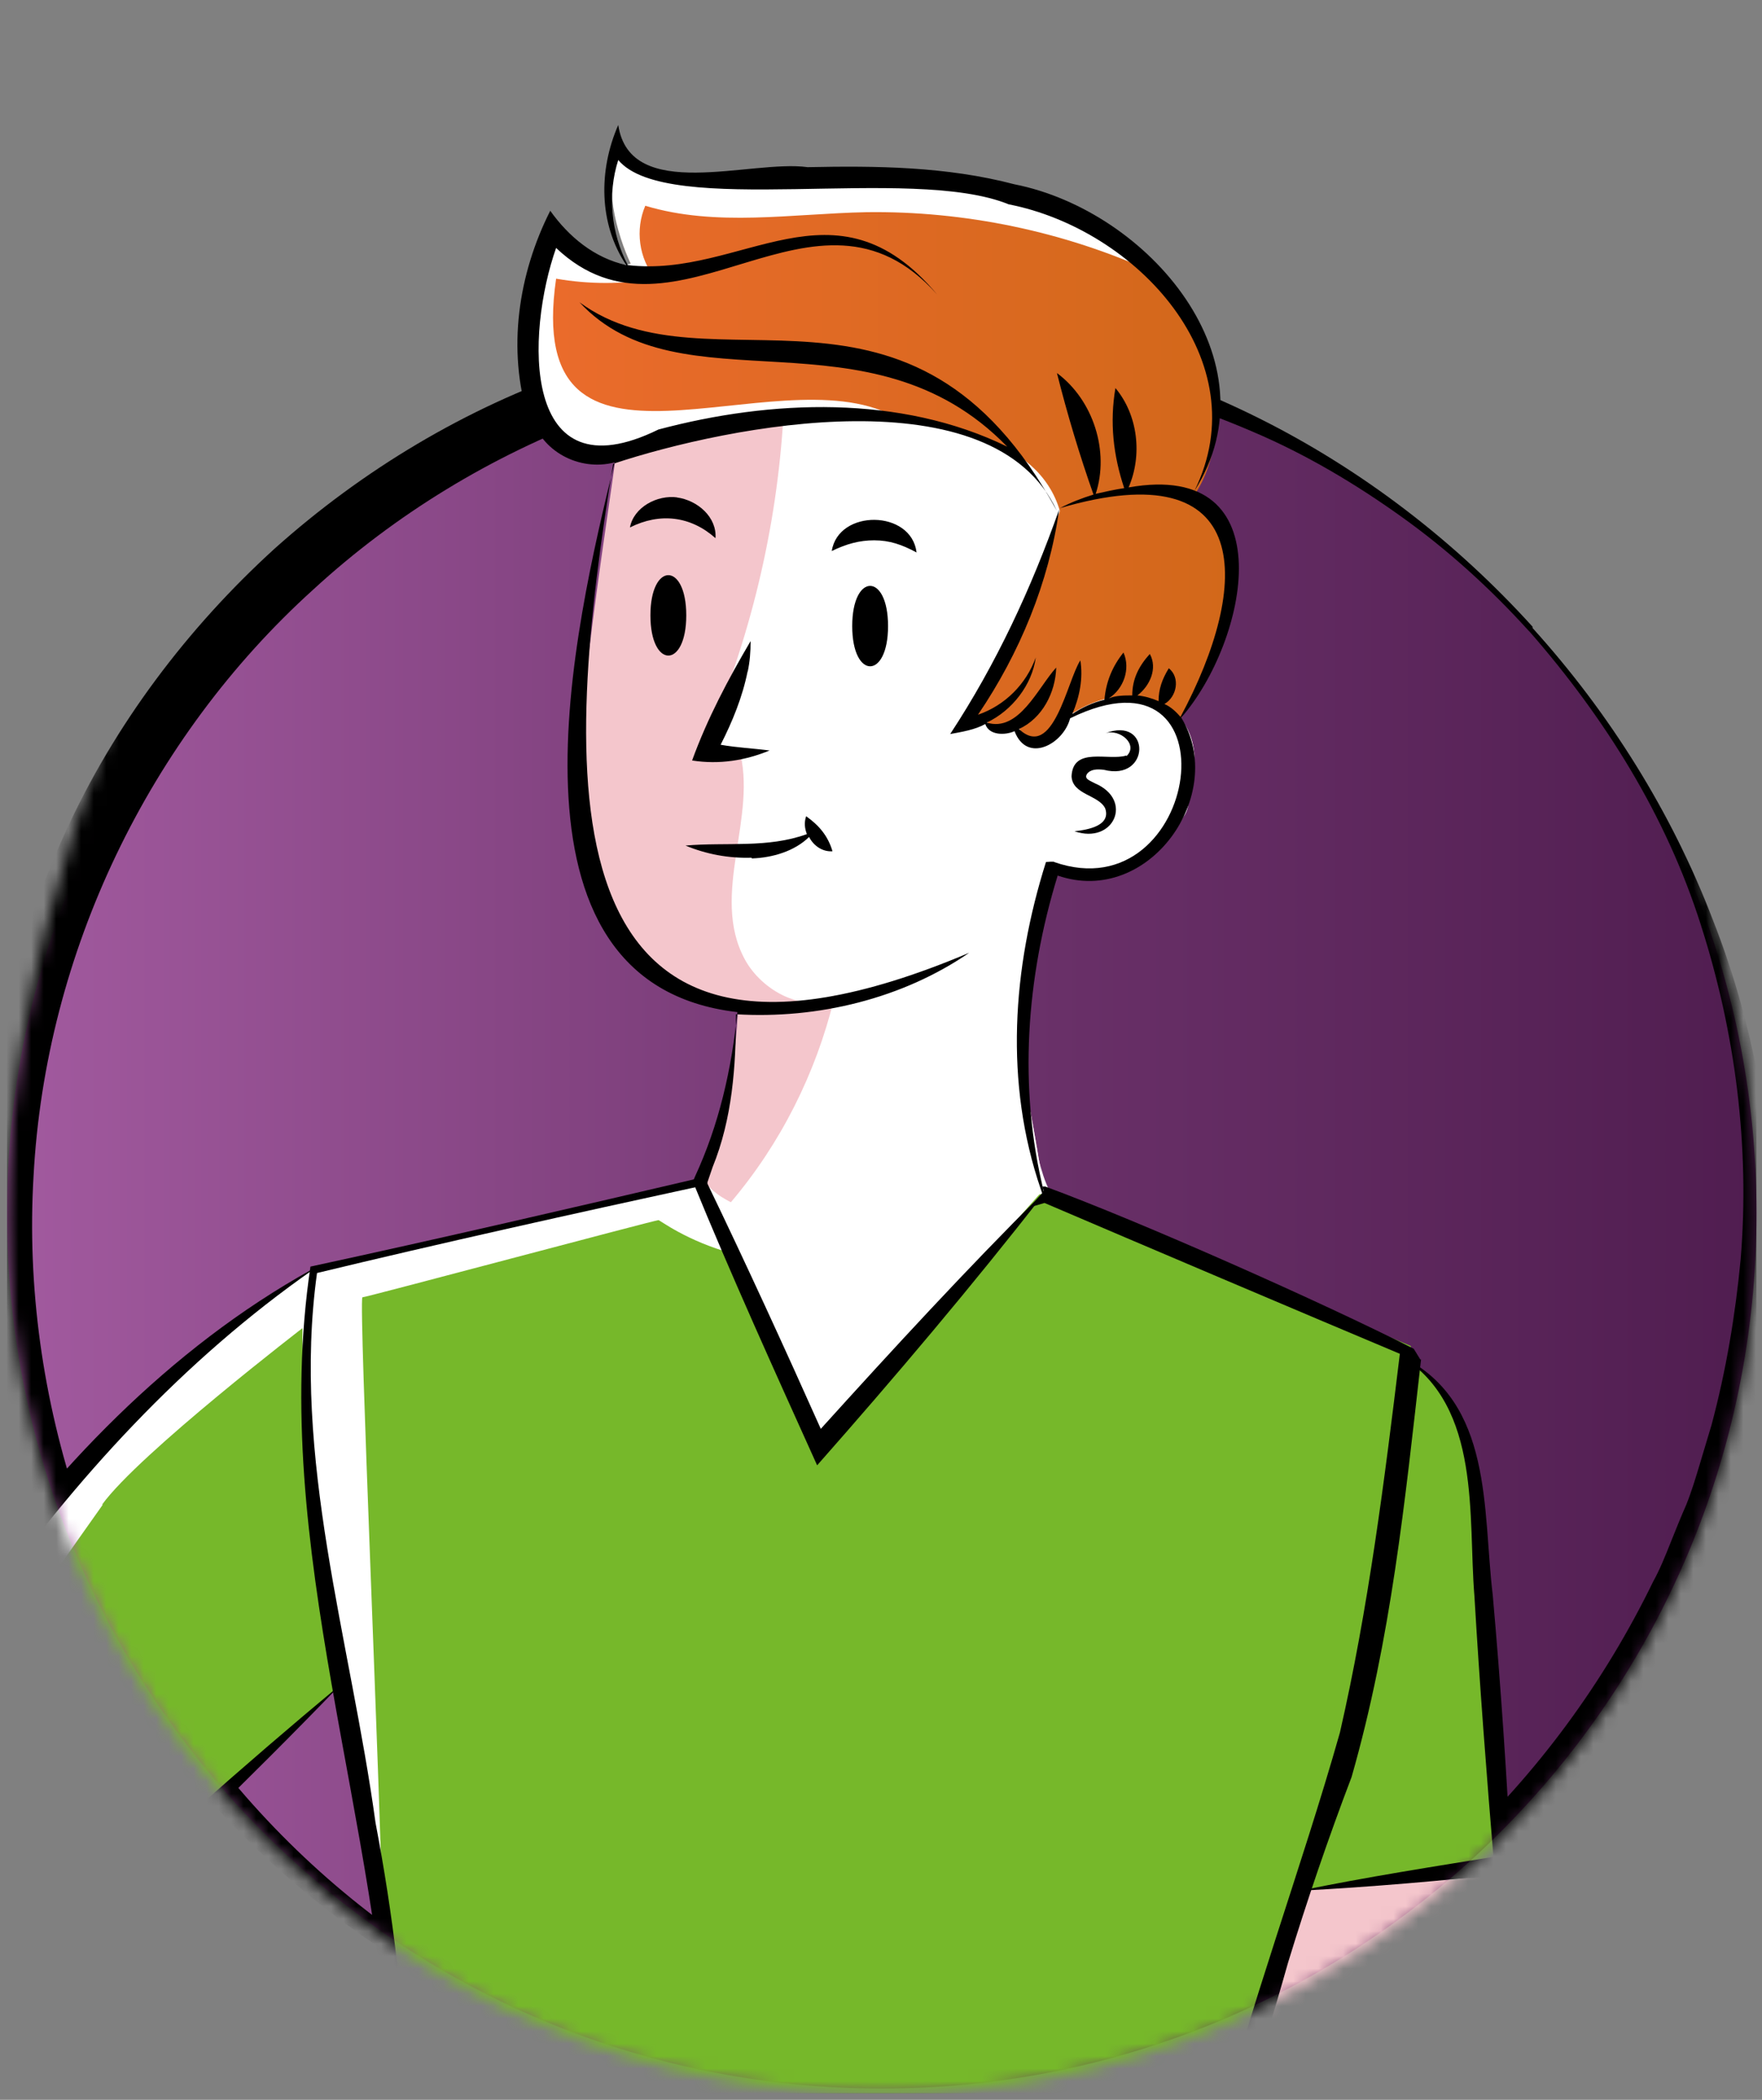 <svg width="141" height="168" viewBox="0 0 141 168" fill="none" xmlns="http://www.w3.org/2000/svg">
<rect x="0" y="0" width="141" height="168" fill="#808080" stroke="none"/>
<g clip-path="url(#clip0_2093_8553)">
<path d="M70.564 167.098C109.224 167.098 140.564 135.746 140.564 97.072C140.564 58.398 109.224 27.046 70.564 27.046C31.904 27.046 0.564 58.398 0.564 97.072C0.564 135.746 31.904 167.098 70.564 167.098Z" fill="url(#paint0_linear_2093_8553)"/>
<mask id="mask0_2093_8553" style="mask-type:alpha" maskUnits="userSpaceOnUse" x="0" y="0" width="141" height="168">
<path d="M70.564 167.489C109.224 167.489 140.564 136.137 140.564 97.463C140.564 58.789 109.224 0 70.564 0C31.904 0 0.564 58.789 0.564 97.463C0.564 136.137 31.904 167.489 70.564 167.489Z" fill="url(#paint1_linear_2093_8553)"/>
</mask>
<g mask="url(#mask0_2093_8553)">
<path d="M122.641 50.249C128.792 57.039 133.777 64.997 137.065 73.591C140.459 82.185 142.05 91.522 141.944 100.859C141.732 110.195 139.717 119.532 135.686 128.126C131.762 136.72 125.929 144.36 118.929 150.619C111.823 156.773 103.55 161.548 94.747 164.519C90.293 166.004 85.732 167.065 81.171 167.595C76.611 168.232 71.944 168.338 67.277 168.126C48.823 167.171 30.793 159.001 17.959 145.314C11.596 138.524 6.399 130.461 3.111 121.654C-0.177 112.848 -1.768 103.405 -1.344 93.962C-0.92 84.519 1.308 75.183 5.232 66.588C9.156 57.994 14.989 50.249 21.989 43.883C28.989 37.623 37.262 32.637 46.277 29.56C55.187 26.483 64.732 25.316 74.065 26.058C83.398 26.801 92.52 29.348 100.792 33.485C109.065 37.623 116.489 43.353 122.641 50.143V50.249ZM122.323 50.461C119.247 47.066 115.853 43.989 112.141 41.337C108.429 38.684 104.505 36.35 100.262 34.546C91.883 30.939 82.974 28.923 73.959 28.817C55.929 28.499 38.217 35.077 25.065 47.172C11.914 59.055 3.641 76.244 2.686 94.068C2.156 102.981 3.429 111.999 6.293 120.487C9.262 128.975 13.717 136.933 19.656 143.723C25.596 150.513 32.914 156.243 41.08 160.168C49.247 164.094 58.262 166.322 67.277 166.747C71.838 166.959 76.399 166.641 80.853 165.898C85.308 165.155 89.656 163.882 93.898 162.29C102.277 159.107 110.02 154.121 116.489 147.967C123.065 141.813 128.368 134.598 132.292 126.535C132.823 125.58 133.247 124.519 133.671 123.458C134.095 122.397 134.52 121.336 134.944 120.381C135.368 119.32 135.686 118.259 136.005 117.198C136.323 116.137 136.641 115.076 136.959 114.015C138.126 109.665 138.868 105.209 139.292 100.753C140.035 91.734 138.868 82.61 136.111 74.016C134.732 69.665 132.823 65.528 130.489 61.602C128.156 57.676 125.398 53.963 122.429 50.567L122.323 50.461Z" fill="black"/>
<path d="M95.111 61.931C95.111 62.674 95.111 63.418 95.111 64.104C95.111 64.504 94.994 64.962 94.701 65.362C93.239 67.822 86.452 71.482 84.345 69.309C83.76 72.34 82.064 80.919 81.478 83.836C81.829 85.494 82.707 92.815 83.936 95.16C79.899 99.621 69.718 110.773 65.506 115.349C65.389 115.12 56.32 94.359 56.203 94.13C56.612 93.101 57.373 91.213 58.075 89.841C59.128 87.61 59.655 80.347 59.655 80.347C59.655 80.29 55.384 73.77 55.325 73.713C56.086 61.187 57.49 47.518 57.9 32.419C66.149 29.674 63.516 29.445 74.399 30.532C79.489 30.932 84.872 31.39 84.872 31.39C86.803 36.823 92.478 52.036 94.467 57.413C94.467 57.413 94.467 57.413 94.467 57.47C95.403 58.671 95.111 60.329 95.111 61.874V61.931Z" fill="white"/>
<path d="M66.852 79.603C66.793 79.832 66.852 79.718 66.735 79.947C65.272 85.895 62.464 91.5 58.485 96.189C57.49 95.675 56.671 95.103 56.203 94.13C56.203 94.245 56.086 94.416 56.086 94.531C57.958 90.184 58.895 85.151 59.07 80.404C50.411 81.376 46.549 69.023 46.374 62.274C46.14 56.383 49.182 37.91 49.241 36.652C49.767 36.137 49.826 36.309 50.82 35.737C50.879 35.737 50.937 35.679 50.996 35.622C53.219 34.707 60.591 30.189 62.229 30.132C62.522 31.104 62.873 32.191 62.697 33.22C62.171 42.314 60.006 51.293 56.32 59.7C57.256 59.7 58.192 59.815 59.129 59.872C60.708 65.305 56.788 71.539 59.596 76.744C60.942 79.26 64.453 81.205 66.852 79.603Z" fill="#F4C6CC"/>
<path d="M81.712 84.808C82.005 86.581 83.468 94.13 83.409 94.874C82.648 92.071 81.888 86.295 81.712 84.808Z" fill="#F4C6CC"/>
<path d="M83.76 70.91L84.229 69.309C84.229 69.309 81.654 84.179 81.596 84.465C81.596 84.465 82.59 74.17 83.702 70.91H83.76Z" fill="#F4C6CC"/>
<path d="M90.606 69.08C87.622 70.567 84.521 69.423 84.287 69.366C84.521 69.423 87.739 70.453 90.606 69.08Z" fill="#F4C6CC"/>
<path d="M94.701 65.306C94.701 65.306 94.116 66.964 91.425 68.623C94.935 66.45 97.451 58.099 92.185 56.098C96.866 57.528 95.696 62.846 94.643 65.306H94.701Z" fill="#F4C6CC"/>
<path d="M81.712 84.808C82.005 86.581 83.468 94.13 83.409 94.874C82.648 92.071 81.888 86.295 81.712 84.808Z" fill="white"/>
<path d="M83.76 70.91L84.229 69.309C84.229 69.309 81.654 84.179 81.596 84.465C81.596 84.465 82.59 74.17 83.702 70.91H83.76Z" fill="white"/>
<path d="M90.606 69.08C87.622 70.567 84.521 69.423 84.287 69.366C84.521 69.423 87.739 70.453 90.606 69.08Z" fill="white"/>
<path d="M94.701 65.306C94.701 65.306 94.116 66.964 91.425 68.623C94.935 66.45 97.451 58.099 92.185 56.098C96.866 57.528 95.696 62.846 94.643 65.306H94.701Z" fill="white"/>
<path d="M98.446 47.118C99.207 48.719 95.17 56.554 94.819 56.898C94.468 57.469 94.643 57.755 93.824 57.241C90.957 54.381 86.92 56.04 84.697 57.87C83.644 59.071 82.415 60.215 81.42 57.984C80.952 58.099 79.197 58.671 78.963 57.584H77.208L81.128 51.293L84.814 40.884C83.117 34.993 75.277 33.563 68.49 32.991C63.926 32.705 54.799 34.535 51.347 35.679C47.895 36.823 48.012 36.365 43.916 34.249C39.821 32.133 44.209 18.864 44.209 18.864C44.209 18.864 45.496 19.379 47.134 20.58C48.773 21.781 50.528 21.209 50.528 21.209C49.475 18.979 48.129 14.518 49.709 11.658C49.826 11.83 51.347 13.488 52.108 13.832C55.91 14.861 68.314 14.117 72.176 14.175C77.149 13.546 85.808 17.034 85.808 17.034C90.84 19.265 93.765 23.211 96.691 27.386C97.861 31.676 97.627 36.537 95.638 39.511C95.638 39.511 96.281 40.14 96.34 40.255C99.031 41.341 98.68 45.688 98.563 47.175L98.446 47.118Z" fill="url(#paint2_linear_2093_8553)"/>
<path d="M71.474 33.22C65.857 32.076 55.969 34.135 51.288 35.565C47.836 36.709 47.953 36.251 43.858 34.135C39.762 32.019 44.15 18.75 44.15 18.75C44.15 18.75 45.438 19.265 47.076 20.466C48.714 21.667 50.469 21.095 50.469 21.095C49.416 18.865 48.07 14.404 49.65 11.544C49.767 11.716 51.288 13.374 52.049 13.717C55.91 14.747 68.256 14.003 72.117 14.06C80.776 14.06 88.5 17.263 92.303 21.781C85.165 18.521 77.207 16.863 69.309 16.977C63.4 17.092 57.315 18.178 51.639 16.462C50.82 18.35 51.113 20.695 52.459 22.296C49.826 22.754 47.134 22.754 44.501 22.296C41.81 40.884 61.937 28.244 71.474 33.277V33.22Z" fill="white"/>
<path d="M125.184 262.392C122.961 267.253 122.961 267.31 122.61 267.425C121.557 267.425 119.509 267.196 118.865 266.796C118.865 266.796 116.35 267.711 115.647 267.596C113.541 267.139 111.727 266.967 109.621 266.681C109.621 266.681 106.754 267.997 106.228 267.596C104.648 265.995 103.77 262.106 103.185 260.39C101.722 261.305 98.388 261.648 96.983 259.761C96.983 259.761 96.515 257.931 96.691 257.53C97.159 256.215 97.919 251.697 98.329 250.667C98.329 250.667 101.781 245.005 102.951 243.976C104.121 242.946 105.701 241.059 105.701 241.059C105.233 229.849 101.137 193.475 103.946 182.951C103.127 179.462 100.845 169.225 100.084 165.908L104.706 150.98C106.462 150.866 117.871 150.237 119.333 150.18C119.275 157.157 120.504 178.433 119.333 185.296C121.557 193.932 123.371 231.679 123.195 240.258C126.471 240.258 127.057 257.873 125.243 262.392H125.184Z" fill="white"/>
<path d="M119.275 150.18L119.392 154.927C114.009 160.989 107.866 166.365 101.196 170.998L100.026 165.965L104.648 151.038C106.403 150.923 117.812 150.294 119.275 150.237V150.18Z" fill="#F4C6CC"/>
<path d="M125.184 262.392C122.961 267.253 122.961 267.31 122.61 267.425C121.557 267.425 119.509 267.196 118.865 266.796C118.865 266.796 116.35 267.711 115.647 267.596C113.307 267.139 113.541 267.196 111.025 266.91C111.435 256.501 115.062 246.321 115.355 235.912C113.541 210.575 105.994 185.468 108.626 159.731L116.818 150.294L119.275 150.18C119.216 157.157 120.445 178.433 119.275 185.296C121.498 193.932 123.312 231.679 123.136 240.258C126.413 240.258 126.998 257.874 125.184 262.392Z" fill="#F4C6CC"/>
<path d="M34.964 206.571C34.555 208.401 33.326 213.606 32.858 215.551C23.146 215.322 24.959 213.32 21.8 206.571C23.204 203.14 23.848 203.654 22.853 199.823C9.045 188.899 -7.688 179.977 -14.183 159.559C-14.183 159.559 -14.007 151.609 -11.433 148.006C-8.858 144.46 0.386 130.791 0.386 130.791C3.136 133.307 10.918 140.514 13.726 143.202C12.731 144.46 4.95 154.354 4.189 155.327C13.316 162.876 23.848 179.977 31.161 188.556C31.103 189.242 30.869 190.843 31.161 191.472C31.746 193.76 34.438 204.627 34.906 206.686L34.964 206.571Z" fill="white"/>
<path d="M13.726 143.087C12.965 144.059 4.833 154.354 4.365 155.04C2.317 154.125 0.093 153.61 -2.13 153.496C2.258 148.234 4.716 141.486 4.657 134.68L13.726 143.087Z" fill="#F4C6CC"/>
<path d="M30.986 190.443C28.997 191.015 27.066 191.93 25.369 193.131C18.407 178.032 5.242 166.593 -6.986 155.212C-3.826 153.84 0.679 152.467 4.131 151.952C4.599 152.467 5.125 152.982 5.593 153.439C5.535 153.554 4.248 155.155 4.248 155.155C13.375 162.704 23.907 179.805 31.22 188.384L31.045 190.386L30.986 190.443Z" fill="#F4C6CC"/>
<path d="M27.3 134.737L15.949 145.261C10.859 140.399 3.136 133.021 -2.013 128.103C9.338 111.403 23.965 101.966 25.018 101.565L27.241 134.794L27.3 134.737Z" fill="#76B82A"/>
<path d="M8.226 120.382C5.301 124.5 2.726 128.218 2.726 128.218C3.955 130.105 11.035 140.914 12.088 142.516C8.87 138.913 1.849 131.02 -1.428 127.303C10.742 110.088 23.614 102.424 24.901 101.623L24.433 106.084C24.433 106.084 11.093 116.322 8.168 120.382H8.226Z" fill="white"/>
<path d="M94.35 188.384C93.297 196.219 94.935 206.113 94.935 206.113L93.121 206.914H33.267C33.267 206.914 33.267 206.914 33.267 206.8C33.092 206.113 31.103 201.538 31.103 201.424C32.975 196.105 32.039 195.418 30.927 190.385C31.044 191.3 33.56 168.538 30.167 151.551C27.826 135.023 22.677 118.208 25.018 101.451C35.315 98.991 45.73 96.818 56.027 94.416C57.782 98.362 63.633 111.402 65.506 115.52L82.356 96.475C82.473 96.361 83.058 95.674 83.175 95.56C83.292 95.56 83.468 95.503 83.585 95.445L112.897 107.685C113.658 124.156 97.568 169.224 94.35 188.212V188.384Z" fill="#76B82A"/>
<path d="M28.997 103.796C28.704 104.483 30.401 142.287 30.635 154.298C31.162 152.811 21.157 106.313 25.135 101.509C35.433 99.049 45.789 96.876 56.086 94.531C56.496 95.446 58.251 99.335 58.66 100.308C54.916 99.278 52.81 97.62 52.693 97.62C52.4 97.62 29.289 103.796 28.997 103.796Z" fill="white"/>
<path d="M83.644 95.617C83.468 95.732 83.234 95.789 83.058 95.903L83.234 95.732C83.351 95.732 83.526 95.674 83.644 95.617Z" fill="white"/>
<path d="M104.063 151.266L120.504 149.207C120.504 149.207 118.456 120.839 117.988 116.436C117.52 111.975 112.254 108.543 112.254 108.543L104.004 151.266H104.063Z" fill="#76B82A"/>
<path d="M104.062 151.266C109.328 150.179 114.828 149.321 120.152 148.463L119.567 149.264C118.982 142.287 118.397 134.68 117.988 127.703C117.461 121.354 118.573 112.604 112.195 108.543C119.509 112.203 118.631 120.782 119.45 127.588C120.094 134.794 120.62 142.63 120.971 149.893C115.413 150.465 109.679 150.98 104.121 151.266H104.062Z" fill="black"/>
<path d="M25.076 101.565C14.662 108.829 6.003 118.323 -1.252 128.56L-1.369 127.474C4.54 133.136 10.625 139.027 16.359 144.86H15.54C19.401 141.429 23.321 138.054 27.241 134.794C23.555 138.626 19.752 142.401 15.949 146.119C9.572 140.342 3.077 134.222 -3.183 128.217C4.247 117.694 13.492 107.914 24.959 101.565H25.076Z" fill="black"/>
<path d="M56.671 95.903C56.379 95.674 56.086 95.331 55.91 94.931C46.139 97.047 35.081 99.506 25.369 101.851C23.321 116.55 28.061 131.306 30.05 145.832C32.858 160.531 33.619 175.63 31.454 190.5C31.805 192.959 33.385 196.562 32.215 199.022C32.156 199.365 31.337 201.367 31.454 201.71C32.097 203.368 33.034 205.37 33.443 207.029C33.443 207.029 33.443 207.143 33.326 207.143C33.326 207.143 33.326 207.029 33.326 206.971H33.268C32.683 205.256 31.688 203.311 30.986 201.653C31.337 199.308 32.683 197.192 31.63 194.789C31.63 194.732 30.576 190.614 30.576 190.557C31.512 183.179 31.571 175.687 31.278 168.195C30.576 145.89 21.508 123.756 24.843 101.337C34.906 99.163 46.257 96.532 56.261 94.188C56.261 94.302 56.145 94.416 56.145 94.588L56.73 95.903H56.671Z" fill="black"/>
<path d="M113.716 108.771C112.429 120.095 111.318 131.134 108.158 142.172C106.286 147.09 104.589 152.066 103.068 157.042C98.563 173.056 92.185 189.299 95.111 206.17C95.052 206.17 93.297 206.971 93.18 206.971V206.8C93.122 206.8 94.818 205.999 94.818 205.999C90.606 182.95 101.02 160.473 107.222 138.626C109.504 128.674 110.791 118.437 112.02 108.314C104.94 105.34 90.664 99.277 83.585 96.246L82.415 96.589C82.707 96.246 83.234 95.617 83.526 95.331C83.526 95.217 83.468 95.102 83.409 94.931H83.643C91.249 97.733 105.935 104.253 113.131 107.913L113.658 108.771H113.716Z" fill="black"/>
<path d="M71.064 50.092C71.064 54.382 68.197 54.382 68.197 50.092C68.197 45.803 71.064 45.803 71.064 50.092Z" fill="black"/>
<path d="M54.916 49.234C54.916 53.523 52.049 53.523 52.049 49.234C52.049 44.944 54.916 44.944 54.916 49.234Z" fill="black"/>
<path d="M59.83 53.752C60.006 52.952 60.065 52.151 60.065 51.293C58.251 54.381 56.612 57.47 55.384 60.844C57.549 61.187 59.655 60.844 61.586 60.043C60.24 59.872 58.953 59.815 57.666 59.586C58.602 57.756 59.421 55.754 59.83 53.695V53.752Z" fill="black"/>
<path d="M69.953 43.229C71.181 43.229 72.176 43.572 73.346 44.202C72.936 40.77 67.086 40.713 66.559 44.087C67.729 43.515 68.782 43.229 69.953 43.229Z" fill="black"/>
<path d="M54.214 39.797C52.575 39.569 50.703 40.598 50.411 42.199C52.809 40.998 55.267 41.284 57.256 43.057C57.373 41.399 55.852 40.026 54.155 39.797H54.214Z" fill="black"/>
<path d="M42.512 33.277C43.273 36.08 46.315 37.738 49.182 36.995C46.022 49.978 39.118 78.688 59.011 80.976C58.543 85.552 57.549 89.955 55.618 94.13C55.618 94.13 55.501 94.416 55.442 94.531C58.426 101.851 62.112 109.973 65.389 117.236C71.649 110.144 77.793 102.881 83.585 95.446V95.617C83.643 95.617 83.585 95.389 83.585 95.389C83.702 95.274 83.819 95.103 83.877 94.988C83.76 95.103 83.643 95.217 83.526 95.332C81.478 86.981 82.122 78.231 84.638 70.052C91.951 72.569 98.27 63.532 94.526 57.413C99.792 51.407 102.951 36.766 90.313 38.997C91.425 36.423 91.074 33.22 89.26 31.047C88.792 33.792 89.085 36.423 89.962 39.054C89.202 39.168 88.441 39.34 87.68 39.511C88.792 36.137 87.505 32.019 84.579 29.846C85.398 33.106 86.393 36.423 87.505 39.569C86.569 39.855 85.691 40.198 84.814 40.655C100.435 36.08 100.143 46.775 94.467 57.355C94.116 56.955 93.707 56.555 93.18 56.326C94.175 55.754 94.467 54.21 93.531 53.466C93.005 54.324 92.712 55.125 92.712 56.097C92.186 55.868 91.6 55.697 91.015 55.64C92.01 54.896 92.654 53.466 92.01 52.323C91.132 53.295 90.606 54.324 90.606 55.64C89.962 55.64 89.319 55.64 88.734 55.868C89.904 55.125 90.489 53.524 89.904 52.208C89.026 53.295 88.499 54.553 88.382 55.983C87.446 56.212 86.569 56.612 85.808 57.127C86.393 55.754 86.686 54.267 86.452 52.837C85.399 54.439 84.287 60.901 81.537 58.328C83.409 57.47 84.462 55.411 84.521 53.409C83.058 55.011 81.537 58.614 78.963 57.813C81.01 56.841 82.59 54.782 82.883 52.608C82.122 54.725 80.425 56.441 78.26 57.184C81.596 52.265 83.936 46.603 84.755 40.77C82.532 47.061 79.723 53.123 76.037 58.728C76.973 58.557 78.026 58.385 78.846 57.928C79.138 58.843 80.425 58.843 81.186 58.499C82.181 61.13 85.106 59.529 85.633 57.47C99.148 50.836 96.106 73.084 84.345 68.966H84.404C84.228 68.909 83.877 68.966 83.702 68.966C81.01 77.487 80.367 86.638 83.292 95.16L83.409 95.503C77.324 101.565 71.474 107.914 65.681 114.319C62.873 108.028 59.596 100.879 56.612 94.702V94.588C56.73 94.245 56.905 93.73 57.022 93.387C58.602 89.498 58.894 85.323 58.894 81.148C65.447 81.548 72.234 79.889 77.558 76.229C42.57 91.042 45.203 60.959 49.065 37.109C58.368 34.021 79.489 29.846 84.579 40.884C72.936 19.494 56.846 31.848 46.373 24.184C54.506 32.934 69.543 24.355 80.601 35.737C72.059 31.562 61.703 31.962 52.692 34.364C41.634 39.797 42.102 26.643 44.501 19.837C54.097 28.931 65.272 12.631 74.984 23.555C66.793 13.775 59.362 22.296 50.235 21.21C48.889 18.636 48.597 15.548 49.474 12.802C53.395 17.492 72.878 13.146 80.718 16.348C90.957 18.35 100.728 28.874 95.579 39.283C102.19 28.874 91.893 16.863 81.186 14.747C75.745 13.317 70.128 13.26 64.628 13.374C60.065 12.745 50.411 16.291 49.474 10C47.895 13.603 47.895 17.893 50.118 21.21C47.544 20.638 45.496 18.922 44.033 16.863C41.459 21.953 40.581 27.959 42.278 33.449L42.512 33.277Z" fill="black"/>
<path d="M101.371 174.315C101.723 176.545 102.542 180.949 102.951 183.18C102.776 185.525 102.542 187.984 102.249 190.329C101.196 207.201 103.887 224.072 105.467 240.887C101.606 243.804 98.037 247.865 97.159 252.726C95.521 258.331 95.579 263.535 103.127 260.447C102.425 264.508 104.999 271.6 109.738 266.853C110.908 268.111 113.073 268.34 114.477 267.196C115.765 268.454 118.163 268.568 119.392 267.081C124.248 270.284 125.477 263.764 126.179 260.39C127.642 254.041 128.11 246.721 124.365 241.001C124.424 241.173 124.482 241.402 124.541 241.573L123.195 240.201C123.02 221.785 124.014 202.339 120.387 184.152C120.153 172.942 119.802 160.703 119.217 149.493C118.807 160.703 118.748 173.057 118.748 184.324C122.083 202.797 121.323 221.613 122.961 240.258C122.961 240.258 124.482 241.573 124.482 241.631C126.764 249.008 125.126 256.558 123.78 263.936C123.78 266.452 121.966 268.054 119.451 266.967C120.094 266.223 120.387 265.194 120.328 264.222C121.44 264.393 122.259 263.364 121.732 262.334C121.03 262.277 120.211 262.334 120.094 263.078C120.153 263.249 120.211 263.535 119.86 263.65C119.86 263.707 119.86 263.764 119.86 263.879C118.69 265.709 117.169 267.081 114.887 266.624C115.296 266.052 115.472 265.308 115.238 264.679C116.291 265.022 117.227 263.65 116.35 262.849C115.179 262.963 115.004 263.135 114.653 264.222C114.653 264.279 114.77 264.336 114.77 264.393C113.834 266.338 111.669 266.338 109.738 266.567C110.265 265.709 110.382 264.622 110.265 263.707C111.318 264.164 112.43 263.192 112.02 262.048C110.791 261.762 110.031 262.334 109.972 263.535C109.972 263.535 110.089 263.593 110.148 263.65C109.914 265.594 107.749 267.768 105.877 266.395C103.887 263.078 104.706 258.502 103.77 254.728C103.77 254.956 103.653 255.185 103.653 255.357C103.419 254.67 102.542 254.728 102.074 255.3C102.074 256.329 102.483 256.729 103.478 256.272C103.244 257.587 103.068 258.96 103.068 260.275C95.638 262.792 96.223 258.102 97.978 252.84C99.148 247.807 102.776 244.376 106.871 241.402C105.701 225.845 103.361 207.715 103.361 192.159C103.595 189.07 103.887 186.039 103.946 182.951C102.659 177.346 101.196 170.883 99.792 165.278C100.201 167.852 100.845 171.57 101.313 174.2L101.371 174.315Z" fill="black"/>
<path d="M90.138 60.444C88.733 60.901 85.867 59.7 85.749 62.102C85.808 63.589 87.914 63.589 88.441 64.676C88.909 66.048 87.095 66.391 85.984 66.506C89.143 67.593 90.723 63.989 87.622 62.674C87.212 62.445 86.744 62.331 86.978 61.931C87.271 61.53 87.797 61.53 88.324 61.587C92.068 62.56 92.127 57.241 88.441 58.67C89.611 58.27 91.132 59.586 90.138 60.501V60.444Z" fill="black"/>
<path d="M60.182 68.68C61.82 68.623 63.575 68.108 64.745 66.964C65.096 67.651 65.799 68.165 66.618 68.108C66.266 66.907 65.564 66.049 64.511 65.306C64.336 65.82 64.394 66.278 64.57 66.736C61.41 67.879 58.134 67.365 54.857 67.651C56.496 68.337 58.309 68.68 60.123 68.623L60.182 68.68Z" fill="black"/>
<path d="M-13.363 165.164C-6.459 180.835 9.162 190.157 22.795 199.708C22.385 200.795 22.444 202.11 23.029 203.197C20.513 205.027 20.045 209.088 23.555 210.117C21.332 212.805 25.311 215.379 27.944 214.921C26.715 213.263 24.082 212.748 24.258 210.403C25.662 210.975 27.125 211.375 28.646 211.375C25.369 208.459 20.806 208.973 23.38 203.654C24.901 205.427 27.3 205.828 29.523 206.171C26.422 203.769 22.327 202.225 24.843 197.706C26.188 199.193 28.178 200.166 30.167 200.337C22.853 195.59 25.135 194.046 31.103 189.871C27.71 190.443 21.391 193.245 24.492 197.363C23.731 197.935 23.087 198.736 22.736 199.708C8.928 187.526 -11.374 176.545 -13.714 156.814C-11.9 146.977 -4.704 138.798 0.503 130.391C-6.518 140.399 -19.741 152.124 -13.48 165.221L-13.363 165.164Z" fill="black"/>
<path d="M0.445 153.611C-0.609 153.382 -1.662 153.325 -2.715 153.096C7.349 155.155 9.396 162.075 15.247 169.167C20.337 175.687 25.662 182.436 31.22 188.556C26.773 181.635 21.625 174.715 16.593 168.138C12.79 163.963 9.747 157.614 4.599 154.926C8.46 151.723 11.62 147.663 13.726 143.145C9.747 146.29 6.588 150.351 4.365 154.869C3.077 154.297 1.732 153.954 0.386 153.668L0.445 153.611Z" fill="black"/>
</g>
</g>
<defs>
<linearGradient id="paint0_linear_2093_8553" x1="0.564" y1="97.072" x2="140.67" y2="97.072" gradientUnits="userSpaceOnUse">
<stop stop-color="#A25A9F"/>
<stop offset="0.6" stop-color="#693068"/>
<stop offset="1" stop-color="#501D50"/>
</linearGradient>
<linearGradient id="paint1_linear_2093_8553" x1="0.564" y1="97.463" x2="140.67" y2="97.463" gradientUnits="userSpaceOnUse">
<stop stop-color="#A25A9F"/>
<stop offset="0.6" stop-color="#693068"/>
<stop offset="1" stop-color="#501D50"/>
</linearGradient>
<linearGradient id="paint2_linear_2093_8553" x1="42.103" y1="35.393" x2="98.505" y2="35.393" gradientUnits="userSpaceOnUse">
<stop stop-color="#EB6B2C"/>
<stop offset="1" stop-color="#D2681A"/>
</linearGradient>
<clipPath id="clip0_2093_8553">
<rect width="140" height="167.489" fill="white" transform="translate(0.564)"/>
</clipPath>
</defs>
</svg>
